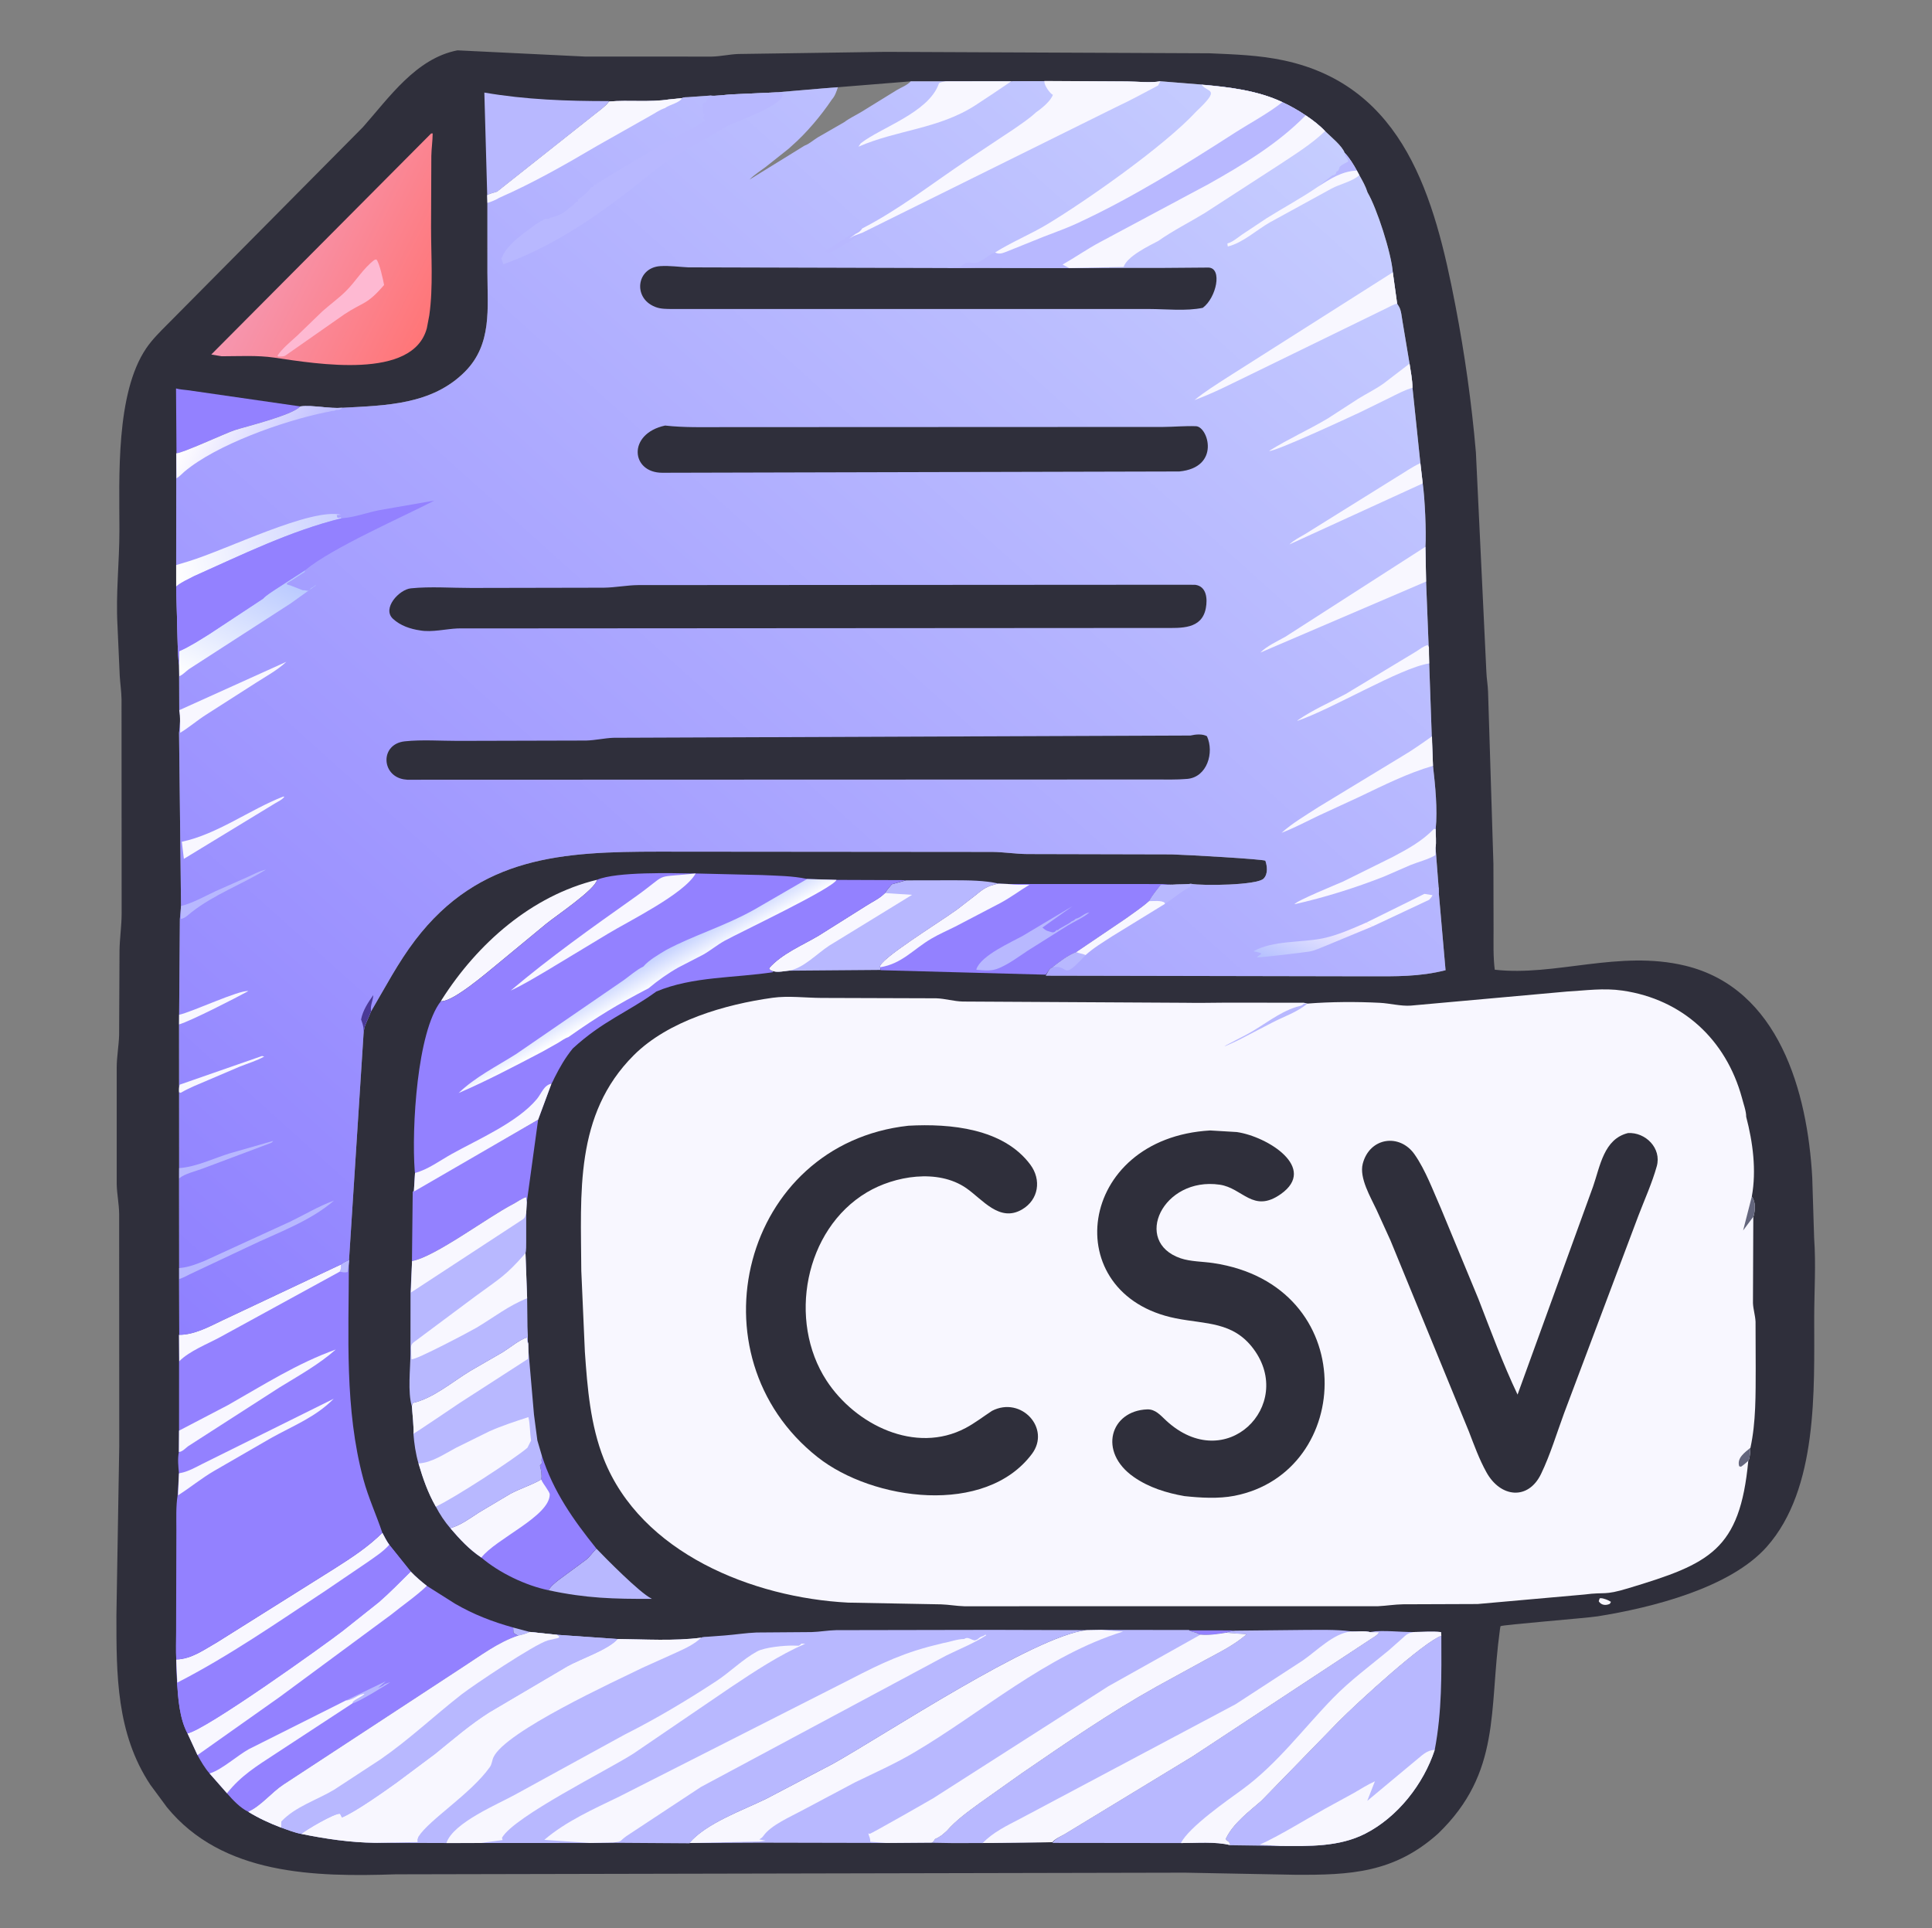 <?xml version="1.0" encoding="utf-8" ?>
<svg xmlns="http://www.w3.org/2000/svg" xmlns:xlink="http://www.w3.org/1999/xlink" width="512" height="511">
	<rect width="100%" height="100%" fill="#808080" stroke="none"/>
	<path fill="#2F2F3B" d="M121.231 13.342L155.037 14.99L188.601 15C190.99 14.951 193.289 14.401 195.625 14.31L234.685 13.742L320.5 14.122C327.158 14.413 333.705 14.612 340.25 16.017C372.151 22.861 380.21 52.45 385.684 80.892C388.169 93.807 389.996 106.768 391.128 119.875L393.901 178.013C393.96 179.777 394.286 181.513 394.349 183.273L395.771 229L395.81 246.543C395.812 250.015 395.69 253.553 396.127 257.001C412.138 258.834 429.011 251.699 446.579 255.931C471.479 261.929 479.006 289.475 480.262 312.069L480.764 328.125C481.27 335.071 480.791 342.222 480.784 349.193C480.767 368.288 481.845 394.571 468.214 409.942C458.543 420.847 437.81 426.072 423.383 428.375C420.481 428.838 398.053 430.617 397.65 430.989C397.617 431.019 397.491 431.924 397.481 432C394.546 453.262 397.898 469.73 381.138 485.935C369.475 496.409 357.815 496.95 343.235 496.869L314 496.311L104.855 496.749C83.522 497.459 58.954 497.002 44.224 478.96L39.812 472.974C30.812 459.355 30.843 443.771 30.85 428.203L31.604 383.221L31.576 321.719C31.544 319.064 30.996 316.486 30.928 313.887L30.927 282.94C30.939 280.001 31.482 277.2 31.568 274.31L31.673 251.879C31.732 248.599 32.23 245.414 32.236 242.112L32.207 185.329C32.165 183.216 31.86 181.175 31.73 179.079L31.137 165.838C30.661 157.058 31.653 149.219 31.647 140.323C31.639 126.641 30.635 104.259 38.747 92.313C40.38 89.908 42.513 87.829 44.556 85.775L96.171 33.705C103.117 25.866 110.265 15.459 121.231 13.342ZM268.636 21.5L268.011 21.541L250.642 21.552L241.367 21.555L222.049 23.117L218.52 23.394L205.712 24.482L193.916 25.014C192.3 25.09 189.669 25.528 188.183 25.335L182.407 25.745C181.976 25.775 181.054 25.729 180.72 25.998L177.355 26.34C172.168 27.158 166.673 26.45 161.439 26.9C160.384 28.319 158.691 29.443 157.315 30.56L131.731 50.822C130.847 51.082 129.952 51.321 129.116 51.714L129.169 53.767L129.172 72.244C129.178 81.709 130.454 91.207 123.253 98.473C114.5 107.305 102.278 107.447 90.749 108.073C87.21 108.378 82.98 107.291 79.605 107.715C77.544 110.087 64.935 113.122 62.184 114.036C59.648 114.879 48.358 120.14 46.723 120.151L46.709 126.771L46.688 149.758L46.692 155.447L47.096 171.048C47.225 172.772 47.186 174.578 47.459 176.281L47.473 179.211L47.505 188.219C47.865 189.844 47.685 192.557 47.451 194.213L47.974 240.132L47.667 243.558L47.475 268.947L47.452 271.495L47.475 309.586L47.453 312.295L47.477 336.074L47.456 338.978L47.505 353.768C51.438 353.797 55.406 351.636 58.87 349.972L90.353 335.13C91.001 334.614 91.804 334.279 92.498 333.914L96.351 273.884C96.437 273.051 96.527 272.32 96.856 271.545L98.344 268.037C102.11 261.636 105.499 255.103 110.021 249.171C127.111 226.754 149.383 225.731 174.566 225.707L263.003 225.783C266.104 225.82 269.146 226.325 272.238 226.347L310.493 226.437C314.754 226.558 334.78 227.695 335.332 228.117C335.84 229.597 336.057 231.628 334.875 232.847C333.135 234.641 318.616 234.792 315.641 234.239C314.038 234.449 312.406 234.36 310.8 234.465L307.603 234.535C306.552 235.907 305.365 237.316 304.527 238.828C302.612 240.533 300.491 241.917 298.424 243.422L285.226 252.355C283.061 253.161 280.789 254.912 278.971 256.332C278.013 256.677 277.756 257.591 277.143 258.585L362.76 258.751C369.945 258.751 376.096 258.899 383.088 257.137L381.293 236.634L381.254 235.234L380.436 224.675C380.679 223.169 380.449 221.266 380.471 219.718C381 214.423 380.347 208.214 379.757 202.963L379.433 195.156L378.749 175.828L378.617 171.538L377.928 154.129L377.761 144.913C378.014 141.065 377.586 131.872 377.035 128.12L376.413 122.746L374.323 102.77C374.297 100.638 373.863 98.482 373.546 96.375L371.689 85.254C371.48 84.121 371.348 82.216 370.733 81.246L370.257 80.483L369.108 72.173C368.702 66.966 364.852 55.128 362.418 51.008C361.914 49.392 361.066 47.889 360.233 46.425L359.581 45.21C358.673 43.564 357.636 41.864 356.341 40.497C355.641 38.598 352.657 36.228 351.162 34.761C349.663 33.175 347.827 31.778 346.014 30.568C344.027 29.221 342.018 28.09 339.843 27.074C333.285 23.979 325.591 23.046 318.436 22.415L307.505 21.541C304.831 22.021 301.409 21.59 298.65 21.583L276.758 21.505L268.636 21.5Z"/>
	<path fill="#F8F7FF" d="M423.924 423.625L424.133 423.573C424.834 423.496 426.362 424.138 426.922 424.536L426.625 425.063C425.544 425.566 424.314 425.44 423.681 424.375L423.924 423.625Z"/>
	<path fill="#B8B8FF" d="M135.99 431.34L140.378 432.51C139.397 433.038 138.388 433.25 137.314 433.508C136.851 433.275 136.448 433.072 136.057 432.728L135.99 431.34Z"/>
	<path fill="#9381FF" d="M315.068 432.093L327.373 432.113C326.553 432.302 325.608 432.363 324.867 432.742C322.595 433.109 320.417 433.439 318.111 433.249L317.383 432.905C316.567 432.424 315.681 432.591 315.068 432.093Z"/>
	<path fill="#B8B8FF" d="M145.37 421.461C145.973 420.315 147.191 419.425 148.186 418.627L155.329 413.366C156.284 412.6 156.911 411.614 157.76 410.75L158.068 410.44C160.492 412.978 169.508 422.111 172.585 423.633L172.752 423.746C162.609 423.781 155.382 423.611 145.37 421.461Z"/>
	<path fill="#F8F7FF" d="M158.228 233.165C157.762 235.765 147.194 242.83 144.74 244.852L131.696 255.625C128.838 257.953 120.369 265.248 117.067 265.357L116.811 265.385L117.088 264.912C126.541 250.068 140.846 237.399 158.228 233.165Z"/>
	<path fill="#9381FF" d="M46.773 120.151L46.648 102.951C47.664 103.243 48.813 103.281 49.867 103.428L79.605 107.715C77.544 110.087 64.935 113.122 62.184 114.036C59.648 114.879 48.358 120.14 46.773 120.151Z"/>
	<path fill="#B8B8FF" d="M129.116 51.714L128.357 24.534C139.354 26.428 150.308 26.801 161.439 26.791C160.384 28.319 158.691 29.443 157.315 30.56L131.731 50.822C130.847 51.082 129.952 51.321 129.116 51.714Z"/>
	<path fill="#9381FF" d="M142.611 296.736L139.602 318.654L139.445 317.311C138.316 317.604 137.043 318.595 135.975 319.146C129.136 322.677 115.329 333.124 109.173 334.237L109.374 315.806L142.611 296.736Z"/>
	<path fill="#B8B8FF" d="M240.139 233.318L252.871 233.294C256.612 233.312 260.948 233.315 264.598 234.176C261.564 234.858 260.658 235.52 258.305 237.466L253.617 241.08C248.658 244.66 232.462 254.626 233.245 256.354L233.396 257.065L209.168 257.258C208.119 257.332 205.905 257.794 204.994 257.383C204.457 257.328 204.129 257.177 203.812 256.625C207.251 252.727 212.63 250.574 217 247.966L229.339 240.204C231.059 239.074 233.098 238.18 234.542 236.696C234.935 235.929 235.76 235.07 236.33 234.364L240.139 233.318Z"/>
	<path fill="#F8F7FF" d="M234.542 236.696L241.711 237.156L219.75 250.625C216.607 252.661 212.859 256.643 209.168 257.229C208.119 257.332 205.905 257.794 204.994 257.383C204.457 257.328 204.129 257.177 203.812 256.625C207.251 252.727 212.63 250.574 217 247.966L229.339 240.204C231.059 239.074 233.098 238.18 234.542 236.696Z"/>
	<path fill="#9381FF" d="M143.615 385.867C146.665 395.356 151.904 402.757 158.068 410.44L157.76 410.75C156.911 411.614 156.284 412.6 155.329 413.366L148.186 418.627C147.191 419.425 145.973 420.315 145.37 421.461C139.266 420.198 132.284 416.839 127.558 412.798C124.348 410.651 121.844 407.941 119.352 405.031C122.228 404.153 124.424 402.489 126.909 400.875L135.216 395.933C137.909 394.485 140.805 393.641 143.458 392.098C143.628 390.898 143.412 389.571 143.093 388.422L143.627 387.75C143.462 387.161 143.515 386.705 143.585 386.11L143.615 385.867Z"/>
	<path fill="#F8F7FF" d="M119.352 405.031C122.228 404.153 124.424 402.489 126.909 400.875L135.216 395.933C137.909 394.485 140.805 393.641 143.458 392.098L143.538 392.322C143.874 393.204 145.695 395.368 145.69 396.062C145.649 401.862 131.525 407.729 127.558 412.798C124.348 410.651 121.844 407.941 119.352 405.031Z"/>
	<path fill="#9381FF" d="M267.118 234.286L310.8 234.3L307.603 234.535C306.552 235.907 305.365 237.316 304.527 238.828C302.612 240.533 300.491 241.917 298.424 243.422L285.226 252.355C283.061 253.161 280.789 254.912 278.971 256.332C278.013 256.677 277.756 257.591 277.143 258.321L233.396 257.132L233.245 256.354C232.462 254.626 248.658 244.66 253.617 241.08L258.305 237.466C260.658 235.52 261.564 234.858 264.598 234.194L267.118 234.286Z"/>
	<path fill="#B8B8FF" d="M284.286 240.125L276.253 245.827C276.678 246.187 277.067 246.541 277.602 246.731L278.838 247.1C279.44 247.153 279.617 246.884 280.001 246.501L280.375 246.5C280.779 246.096 280.576 246.242 281.09 245.965L282.438 245.188C282.818 244.985 283.189 244.807 283.535 244.547L284 244.189C284.349 243.999 284.473 244.04 284.812 243.739L285.062 243.501C286.377 243.278 287.337 242.002 288.701 241.812C287.182 243.162 284.749 244.211 283 245.261L272.37 251.95C270.043 253.49 267.641 255.287 265.097 256.431L264.801 256.561C262.741 257.482 260.953 257.167 258.755 257.025L258.786 256.79C260.036 253.199 268.046 249.712 271.125 247.975L284.286 240.125Z"/>
	<path fill="#F8F7FF" d="M264.598 234.194L267.118 234.286L267.36 234.323C269.143 234.57 270.996 234.496 272.794 234.501C270.213 236.055 267.864 237.836 265.198 239.277L253.155 245.572C251.077 246.624 248.873 247.564 246.867 248.74C241.997 251.595 239.053 255.419 233.245 256.354C232.462 254.626 248.658 244.66 253.617 241.08L258.305 237.466C260.658 235.52 261.564 234.858 264.598 234.194Z"/>
	<path fill="#B8B8FF" d="M109.166 372.692L109.363 371.856C114.813 370.626 119.899 366.221 124.65 363.341L133.283 358.358C135.188 357.163 137.523 355.194 139.625 354.467L139.992 356.132L140.023 357.741L141.508 374.894L142.406 381.751L143.615 385.867L143.585 386.11C143.515 386.705 143.462 387.161 143.627 387.75L143.093 388.422C143.412 389.571 143.628 390.898 143.458 392.098C140.805 393.641 137.909 394.485 135.216 395.933L126.909 400.875C124.424 402.489 122.228 404.153 119.352 405.031C117.818 403.254 116.58 401.38 115.492 399.301C113.4 395.625 112.1 391.898 110.908 387.86C110.148 385.225 109.781 382.691 109.556 379.959C109.791 379.263 109.213 373.944 109.166 372.692Z"/>
	<path fill="#F8F7FF" d="M109.166 372.692L109.363 371.856C114.813 370.626 119.899 366.221 124.65 363.341L133.283 358.358C135.188 357.163 137.523 355.194 139.625 354.467L139.992 356.132L140.023 357.741C140.027 358.539 140.046 359.331 139.953 360.125L121.731 371.884C120.536 372.659 109.934 379.912 109.556 379.959C109.791 379.263 109.213 373.944 109.166 372.692Z"/>
	<path fill="#F8F7FF" d="M140.028 375.574C140.508 377.523 140.401 379.751 140.747 381.778L139.764 383.705C136.334 386.663 120.251 397.122 115.492 399.301C113.4 395.625 112.1 391.898 110.908 387.86C114.483 387.654 117.805 385.307 120.897 383.68L129.702 379.333C133.075 377.835 136.528 376.728 140.028 375.574Z"/>
	<path fill="#B8B8FF" d="M109.197 334.237C115.329 333.124 129.136 322.677 135.975 319.146C137.043 318.595 138.316 317.604 139.445 317.311L139.602 318.654L139.449 321.456L139.45 329.158C139.423 330.03 139.501 331.294 139.263 332.127L139.696 344.084L139.792 351.628C139.819 353.069 140.003 354.723 139.744 356.132L139.625 354.467C137.523 355.194 135.188 357.163 133.283 358.358L124.65 363.341C119.899 366.221 114.813 370.626 109.363 371.856L109.136 372.692C108.015 368.969 108.75 362.716 108.78 358.829L108.794 342.558L109.197 334.237Z"/>
	<path fill="#F8F7FF" d="M109.197 334.237C115.329 333.124 129.136 322.677 135.975 319.146C137.043 318.595 138.316 317.604 139.445 317.311L139.602 318.654L139.449 321.456C139.111 322.816 139.05 322.883 137.843 323.625L108.905 342.558L109.197 334.237Z"/>
	<path fill="#F8F7FF" d="M108.97 358.853C109.037 356.966 108.484 356.473 110.092 355.404L126.1 343.473C132.342 338.893 133.976 338.138 138.976 332.446L139.263 332.127L139.696 344.084C134.81 345.997 130.698 349.262 126.274 351.881C124.761 352.777 110.22 360.491 109.07 360.24L108.97 358.853Z"/>
	<path fill="#B8B8FF" d="M381.968 433.502C382.011 443.868 382.155 453.555 380.219 463.766C377.259 472.819 370.405 481.581 361.835 485.962C354.883 489.517 346.969 489.281 339.362 489.226L326.013 489.041C325.659 487.664 325.287 488.24 324.81 487.375L324.973 487.038C326.968 483.073 331.006 480.086 334.263 477.243L354.584 456.375C359.897 451.002 377.33 435.104 381.968 433.502Z"/>
	<path fill="#F8F7FF" d="M339.362 489.226L333.829 488.895C338.985 486.591 345.859 482.3 351.04 479.429L358.75 475.211C360.614 474.151 362.391 472.973 364.357 472.106L362.336 477.285L375 466.733C376.745 465.395 377.91 463.878 380.219 463.766C377.259 472.819 370.405 481.581 361.835 485.962C354.883 489.517 346.969 489.281 339.362 489.226Z"/>
	<path fill="#B8B8FF" d="M363.132 432.456C367.026 432.011 370.764 432.547 374.643 432.54C377.018 432.523 379.513 432.304 381.875 432.549L381.968 433.502C377.33 435.104 359.897 451.002 354.584 456.375L334.263 477.243C331.006 480.086 326.968 483.073 324.973 487.038L324.81 487.375C325.287 488.24 325.659 487.664 326.013 489.014C322.15 488.018 316.974 488.479 312.932 488.464L278.883 488.426C279.743 487.139 281.444 486.574 282.611 485.794L316 465.501L363.154 434.457C363.886 433.952 365.081 433.373 365.44 432.598L363.132 432.456Z"/>
	<path fill="#F8F7FF" d="M374.643 432.537C377.018 432.523 379.513 432.304 381.875 432.549L381.968 433.502C377.33 435.104 359.897 451.002 354.584 456.375L334.263 477.243C331.006 480.086 326.968 483.073 324.973 487.038L324.81 487.375C325.287 488.24 325.659 487.664 326.013 489.014C322.15 488.018 316.974 488.479 312.932 488.464C315.24 484.09 325.261 477.163 329.242 474.253C338.523 467.468 345.336 458.187 353.281 450.022C357.773 445.407 363.078 441.496 368.033 437.392L371.567 434.264C372.843 433.105 372.976 432.9 374.643 432.537Z"/>
	<defs>
		<linearGradient id="gradient_0" gradientUnits="userSpaceOnUse" x1="116.07" y1="80.059" x2="74.044" y2="59.185">
			<stop offset="0" stop-color="#FF7678"/>
			<stop offset="1" stop-color="#F696AF"/>
		</linearGradient>
	</defs>
	<path fill="url(#gradient_0)" d="M114.251 35.375L114.665 35.362C114.651 37.341 114.349 39.317 114.307 41.303L114.236 60.142C114.226 67.799 114.838 76 113.766 83.579L113.123 86.965C109.464 100.768 84.001 96.442 72.707 94.785C68.176 94.12 63.314 94.418 58.727 94.418L55.989 93.958L114.251 35.375Z"/>
	<path fill="#FEB9D2" d="M99.234 68.875L99.73 68.754C100.575 69.619 101.546 74.251 101.79 75.532C97.169 80.893 96.446 79.879 91.216 83.327L75.533 94.304C75.039 94.51 74.291 94.464 73.75 94.503L73.529 94.25C74.851 92.303 77.064 90.523 78.796 88.922L85.388 82.552C87.439 80.713 89.698 79.106 91.656 77.17C94.323 74.535 96.236 71.127 99.234 68.875Z"/>
	<path fill="#B8B8FF" d="M327.373 432.171L345.761 431.98C349.75 431.988 353.899 431.826 357.863 432.335C359.309 432.469 361.82 432.144 363.132 432.567L365.44 432.598C365.081 433.373 363.886 433.952 363.154 434.457L316 465.501L282.611 485.794C281.444 486.574 279.743 487.139 278.883 488.236L260.412 488.456L252.802 488.482L247.065 488.387L247.17 488.198C247.547 487.783 247.215 488.252 247.591 487.675L247.782 487.375C249.077 486.844 249.884 486.148 250.9 485.208C253.488 482.256 256.528 480.117 259.671 477.817L270.715 469.987C282.484 461.921 294.068 453.921 306.546 446.955L319.371 439.929C323.108 437.902 327.126 435.954 330.335 433.127L324.867 432.742C325.608 432.363 326.553 432.302 327.373 432.171Z"/>
	<path fill="#F8F7FF" d="M357.863 432.419C359.309 432.469 361.82 432.144 363.132 432.567L365.44 432.598C365.081 433.373 363.886 433.952 363.154 434.457L316 465.501L282.611 485.794C281.444 486.574 279.743 487.139 278.883 488.236L260.412 488.456C263.235 485.574 266.745 483.891 270.338 482.025L327.432 451.676L345.258 440.071C348.863 437.598 353.361 432.919 357.863 432.419Z"/>
	<path fill="#B8B8FF" d="M291.876 431.967L315.068 431.997C315.681 432.591 316.567 432.424 317.383 432.905L318.111 433.249C320.417 433.439 322.595 433.109 324.867 432.742L330.335 433.127C327.126 435.954 323.108 437.902 319.371 439.929L306.546 446.955C294.068 453.921 282.484 461.921 270.715 469.987L259.671 477.817C256.528 480.117 253.488 482.256 250.9 485.208C249.884 486.148 249.077 486.844 247.782 487.375L247.591 487.675C247.215 488.252 247.547 487.783 247.17 488.198L247.065 488.343L234.823 488.436L201.194 488.365L182.682 488.456C187.166 483.178 196.949 479.749 203.077 476.737L220.779 467.449C234.262 459.904 273.943 433.661 287.884 432.043L291.876 431.967Z"/>
	<path fill="#F8F7FF" d="M324.867 432.742L330.335 433.127C327.126 435.954 323.108 437.902 319.371 439.929L306.546 446.955C294.068 453.921 282.484 461.921 270.715 469.987L259.671 477.817C256.528 480.117 253.488 482.256 250.9 485.208C249.884 486.148 249.077 486.844 247.782 487.375L247.591 487.675C247.215 488.252 247.547 487.783 247.17 488.198L247.065 488.343L234.823 488.436L230.625 488.124C230.666 487.031 230.257 486.716 230.125 485.888L230.5 486.023C231.044 485.885 245.548 477.641 247.341 476.567L293.752 446.891L318.111 433.249C320.417 433.439 322.595 433.109 324.867 432.742Z"/>
	<path fill="#F8F7FF" d="M287.884 432.043L291.876 431.967L297.625 432.407C277.127 438.772 260.375 453.78 242.141 464.524C237.098 467.496 231.843 469.818 226.593 472.375L212.47 479.875C209.45 481.519 204.304 483.712 202.315 486.555C201.988 487.022 201.694 487.194 201.221 487.503L202.912 487.812L201.194 488.04L182.682 488.456C187.166 483.178 196.949 479.749 203.077 476.737L220.779 467.449C234.262 459.904 273.943 433.661 287.884 432.043Z"/>
	<path fill="#9381FF" d="M46.705 439.808C50.796 439.731 54.232 437.119 57.669 435.176L88.598 415.753C93.001 412.962 97.632 409.955 101.327 406.244C101.898 407.324 102.436 408.417 103.158 409.406L108.844 416.505C110.184 417.906 111.598 419.103 113.12 420.302L120.526 424.99C125.474 427.874 130.489 429.807 135.99 431.34L136.057 432.728C136.448 433.072 136.851 433.275 137.314 433.508C131.95 435.289 127.259 438.905 122.536 441.938L75.121 472.999C71.959 475.084 69.169 478.685 65.804 480.179C63.691 479.187 61.655 477.009 60.15 475.27L55.557 470.037C54.251 468.563 53.284 466.867 52.336 465.153L49.692 459.409C47.592 455.502 47.217 450.301 46.922 445.94L46.705 439.808Z"/>
	<path fill="#B8B8FF" d="M91.712 450.646L102.25 445.577L100.004 447.509C100.578 446.999 101.315 447.026 101.875 446.377L103.413 445.812C102.604 446.475 94.524 451.397 93.472 451.393C93.26 450.645 96.222 449.658 96.625 448.917C95.181 448.85 93.587 450.5 91.923 450.637L91.712 450.646Z"/>
	<path fill="#F8F7FF" d="M91.712 450.646L91.923 450.637C93.587 450.5 95.181 448.85 96.625 448.917C96.222 449.658 93.26 450.645 93.472 451.393L72.973 464.82C68.015 468.067 63.852 470.6 60.15 475.27L55.557 470.037L55.839 469.917C58.861 468.921 62.859 465.305 65.95 463.575L91.712 450.646Z"/>
	<path fill="#F8F7FF" d="M49.692 459.409C54.713 458.383 86.112 435.885 90.77 432.278L100.432 424.597C103.35 422.059 106.095 419.229 108.844 416.505C110.184 417.906 111.598 419.103 113.12 420.302C110.218 423.077 106.801 425.381 103.675 427.915L74.137 449.732L52.336 465.153L49.692 459.409Z"/>
	<path fill="#9381FF" d="M46.705 439.808C50.796 439.731 54.232 437.119 57.669 435.176L88.598 415.753C93.001 412.962 97.632 409.955 101.327 406.244C101.898 407.324 102.436 408.417 103.158 409.406L108.844 416.505C106.095 419.229 103.35 422.059 100.432 424.597L90.77 432.278C86.112 435.885 54.713 458.383 49.692 459.409C47.592 455.502 47.217 450.301 46.922 445.94L46.705 439.808Z"/>
	<path fill="#F8F7FF" d="M46.705 439.808C50.796 439.731 54.232 437.119 57.669 435.176L88.598 415.753C93.001 412.962 97.632 409.955 101.327 406.244C101.898 407.324 102.436 408.417 103.158 409.406C101.561 411.238 99.427 412.576 97.458 413.976L86.216 421.61C73.395 430.07 60.674 438.916 46.988 445.94L46.705 439.808Z"/>
	<path fill="#9381FF" d="M90.353 335.13C91.001 334.614 91.804 334.279 92.544 333.914L92.451 334.861C92.432 353.992 91.275 373.369 96.298 392.039C97.617 396.941 99.724 401.457 101.327 406.244C97.632 409.955 93.001 412.962 88.598 415.753L57.669 435.176C54.232 437.119 50.796 439.731 46.712 439.808C46.527 437.457 46.666 434.978 46.669 432.616L46.737 405.512C46.748 402.48 46.588 399.296 47.072 396.299L47.429 390.479C47.255 388.665 47.031 386.586 47.41 384.819L47.448 379.165L47.454 360.773L47.444 353.768C51.438 353.797 55.406 351.636 58.87 349.972L90.353 335.13Z"/>
	<path fill="#B8B8FF" d="M90.353 335.13C91.001 334.614 91.804 334.279 92.544 333.914L92.451 334.861L92.125 337.129C91.37 337.322 90.779 337.175 90.035 337.027C90.426 336.284 90.364 335.954 90.353 335.13Z"/>
	<path fill="#F8F7FF" d="M47.429 390.479L47.787 390.4C49.791 390.051 51.868 388.869 53.668 387.956L88.435 370.71C83.66 375.572 77.658 377.868 71.802 381.137L56.752 389.831C53.385 391.786 50.455 394.226 47.196 396.299L47.429 390.479Z"/>
	<path fill="#F8F7FF" d="M47.448 379.165L60.431 372.385C69.769 367.086 78.818 361.295 88.985 357.66C84.554 361.6 79.105 364.623 74.058 367.72L49.813 383.319C49.071 383.895 48.347 384.74 47.41 384.819L47.448 379.165Z"/>
	<path fill="#F8F7FF" d="M90.353 335.13C90.364 335.954 90.426 336.284 90.035 337.027L58.36 354.365C55.081 356.146 50.149 358.078 47.506 360.773L47.444 353.768C51.438 353.797 55.406 351.636 58.87 349.972L90.353 335.13Z"/>
	<path fill="#9381FF" d="M158.228 233.165C163.483 230.975 178.196 231.414 183.958 231.504L184.357 231.494L201.985 231.916C205.85 232.101 210.076 232.124 213.859 232.941L221.686 233.195L240.139 233.265L236.33 234.364C235.76 235.07 234.935 235.929 234.542 236.696C233.098 238.18 231.059 239.074 229.339 240.204L217 247.966C212.63 250.574 207.251 252.727 203.812 256.625C204.129 257.177 204.457 257.328 204.994 257.634C194.786 259.227 183.566 258.73 173.934 262.782C166.358 268.309 159.743 270.553 151.781 277.886C149.768 280.373 148.378 282.804 146.943 285.645C146.827 285.873 146.291 287.115 146.144 287.203L142.611 296.736L109.677 315.806L109.981 310.87L109.908 310.369C109.056 298.932 110.55 273.415 116.811 265.385L117.067 265.357C120.369 265.248 128.838 257.953 131.696 255.625L144.74 244.852C147.194 242.83 157.762 235.765 158.228 233.165Z"/>
	<path fill="#F8F7FF" d="M109.981 310.87C113.385 309.984 116.612 307.568 119.678 305.857C126.621 301.983 137.164 297.448 142.283 291.273C143.532 289.767 144.088 287.635 146.144 287.203L142.611 296.736L109.677 315.806L109.981 310.87Z"/>
	<path fill="#F8F7FF" d="M183.958 231.529L184.357 231.494C181.377 236.925 166.415 244.227 161.088 247.483L144.788 257.321C141.619 259.172 138.677 260.981 135.34 262.531C145.747 253.734 156.852 245.841 167.971 237.975C177.684 231.104 172.543 232.705 183.649 231.563L183.958 231.529Z"/>
	<defs>
		<linearGradient id="gradient_1" gradientUnits="userSpaceOnUse" x1="168.983" y1="255.939" x2="172.52" y2="262.129">
			<stop offset="0" stop-color="#C3D0FF"/>
			<stop offset="1" stop-color="white"/>
		</linearGradient>
	</defs>
	<path fill="url(#gradient_1)" d="M213.859 232.982L221.686 233.195C220.632 235.495 196.026 247.122 192.009 249.346C190.022 250.446 188.285 251.919 186.323 253.025L179.778 256.406C177.119 257.894 174.227 259.946 171.897 261.905C163.296 266.413 158.715 269.194 150.596 274.882C149.67 275.168 148.77 275.866 147.941 276.363L143.628 278.783C136.363 282.588 129.062 286.437 121.529 289.689C125.977 285.412 131.639 282.611 136.83 279.322L165.262 259.794C166.896 258.635 168.681 257.021 170.481 256.173C171.946 254.446 174.569 252.964 176.509 251.787C183.967 247.806 191.74 245.603 199.858 241.096L213.859 232.982Z"/>
	<path fill="#B8B8FF" d="M263.105 431.962L287.884 432.032C273.943 433.661 234.262 459.904 220.779 467.449L203.077 476.737C196.949 479.749 187.166 483.178 182.682 488.529L162.465 488.393L156.29 488.436L127.364 488.454L118.303 488.457L99.4 488.399C92.734 488.308 86.388 487.366 79.867 486.046C78.058 485.706 76.228 484.97 74.494 484.358C71.401 483.175 68.641 481.909 65.804 480.179C69.169 478.685 71.959 475.084 75.121 472.999L122.536 441.938C127.259 438.905 131.95 435.289 137.314 433.508C138.388 433.25 139.397 433.038 140.378 432.51L147.586 433.265L163.676 434.386C170.925 434.457 178.642 434.958 185.824 434.034C186.26 433.783 187.11 433.819 187.61 433.778L191.984 433.452C194.821 433.237 197.663 432.773 200.5 432.66L215.086 432.549C217.263 432.486 219.407 432.085 221.587 432.037L263.105 431.962Z"/>
	<path fill="#F8F7FF" d="M118.303 488.457C120.104 483.018 132.027 478.142 136.626 475.568L165.5 459.74C173.896 455.512 181.943 450.715 189.805 445.56C193.486 443.147 196.79 439.785 200.644 437.678C202.666 436.572 207.868 436.088 210.25 436.127L211.66 436.168C211.998 436.014 212.139 435.9 212.375 435.627L213.409 435.631C206.44 438.67 199.978 442.963 193.676 447.17L167.902 464.732C161.137 469.098 136.221 481.406 133.033 487.064L133.188 487.669L127.364 488.452L118.303 488.457Z"/>
	<path fill="#F8F7FF" d="M156.29 488.436L144.247 487.617C149.959 482.71 157.336 479.432 164.082 476.161L225.266 445.112C233.856 440.661 239.924 437.803 249.25 435.653L249.875 435.479C251.638 435.198 253.728 434.377 255.5 434.377C256.595 433.648 257.277 434.646 258.375 434.75L259 434.5C259.318 434.261 259.698 433.904 260.062 433.751L260.5 433.625C260.738 433.517 260.942 433.342 261.175 433.224L261.365 433.398C258.079 435.533 254.283 437.034 250.764 438.762L185.756 473.596L165.998 486.626C164.057 488.021 164.951 488.086 162.465 488.304L156.29 488.436Z"/>
	<path fill="#F8F7FF" d="M163.676 434.386C170.925 434.457 178.642 434.958 185.824 434.034C184.007 435.796 181.421 436.979 179.089 438.031L170.312 441.985C163.126 445.506 133.858 458.901 130.76 465.75C130.356 466.642 130.399 467.504 129.798 468.348C124.719 475.483 113.676 482.308 110.875 486.8L110.6 487.607C110.702 487.999 110.692 487.84 110.625 488.209L99.4 488.399C92.734 488.308 86.388 487.366 79.867 486.046C80.728 485.203 88.797 480.416 90.125 480.705L90.625 481.687C94.247 480.182 101.795 474.818 105.073 472.473L115.296 464.838C120.029 461.014 124.538 457.072 129.703 453.806L150.328 441.646C153.695 439.736 161.301 437.195 163.676 434.386Z"/>
	<path fill="#B8B8FF" d="M140.378 432.51L147.586 433.265L163.676 434.386C161.301 437.195 153.695 439.736 150.328 441.646L129.703 453.806C124.538 457.072 120.029 461.014 115.296 464.838L105.073 472.473C101.795 474.818 94.247 480.182 90.625 481.687L90.125 480.705C88.797 480.416 80.728 485.203 79.867 486.046C78.058 485.706 76.228 484.97 74.494 484.358C71.401 483.175 68.641 481.909 65.804 480.179C69.169 478.685 71.959 475.084 75.121 472.999L122.536 441.938C127.259 438.905 131.95 435.289 137.314 433.508C138.388 433.25 139.397 433.038 140.378 432.51Z"/>
	<path fill="#F8F7FF" d="M140.378 432.51L147.586 433.265C148.318 433.726 148.494 434.032 147.489 434.219L145.23 434.74C141.657 435.731 125.213 446.81 122.316 449.07C115.088 454.709 108.441 461.029 100.883 466.252L88.552 474.324C84.004 477.056 78.246 478.802 74.547 482.75L74.494 484.358C71.401 483.175 68.641 481.909 65.804 480.179C69.169 478.685 71.959 475.084 75.121 472.999L122.536 441.938C127.259 438.905 131.95 435.289 137.314 433.508C138.388 433.25 139.397 433.038 140.378 432.51Z"/>
	<path fill="#F8F7FF" d="M346.467 265.977C352.743 265.495 359.414 265.456 365.691 265.777C368.331 265.913 371.288 266.708 373.885 266.515L415.285 262.787C420.268 262.51 424.942 261.799 429.991 262.535C445.868 264.85 457.396 275.505 461.624 290.925C461.975 292.352 462.797 294.552 462.756 295.967C464.531 302.751 465.511 310.162 464.249 317.115C465.285 318.578 465.165 320.422 464.771 322.179L464.645 322.474L464.553 345.351C464.627 347.042 465.156 348.596 465.238 350.293L465.278 362.547C465.256 369.48 465.368 376.884 463.89 383.688C463.82 384.375 463.764 386.69 463.315 387.157C461.091 410.91 453.019 414.447 431.488 420.941C424.922 422.922 425.623 421.845 419.844 422.599L391.583 425.113L371.779 425.186C369.549 425.225 367.389 425.59 365.175 425.694L255.541 425.706C253.465 425.649 251.435 425.265 249.375 425.2L224.75 424.74C199.472 423.425 169.878 411.616 160.01 386.662C156.448 377.652 155.665 367.846 154.997 358.272L154.049 336.778C153.968 316.285 152.158 295.447 167.955 279.666C177.101 270.529 192.177 266.186 204.781 264.436C208.852 263.87 213.483 264.451 217.616 264.479L248.115 264.577C250.492 264.655 252.725 265.376 255.141 265.436L313.958 265.764C317.773 265.832 320.727 265.761 324.5 265.735L345.493 265.747L346.467 265.977Z"/>
	<path fill="#64667D" d="M463.315 387.157C462.687 387.731 462.08 388.253 461.375 388.73L460.897 388.603C460.244 386.365 462.417 384.941 463.89 383.688C463.82 384.375 463.764 386.69 463.315 387.157Z"/>
	<path fill="#64667D" d="M464.249 317.115C465.285 318.578 465.165 320.422 464.771 322.179L464.645 322.474L461.944 326.111L464.249 317.115Z"/>
	<path fill="#B8B8FF" d="M345.493 266.022L346.467 265.977C343.884 268.217 340.207 269.42 337.194 270.994L328.57 275.473C326.571 276.488 322.062 278.472 326.259 276.322L330.604 274.058C334.895 271.719 338.816 268.366 343.519 266.875C344.114 266.686 344.843 266.635 345.325 266.215L345.493 266.022Z"/>
	<path fill="#2F2F3B" d="M431.43 300.297C436.059 300.01 440.395 304.305 439.06 309.094C437.837 313.48 435.85 317.875 434.213 322.141L414.506 374.53C412.539 379.861 410.861 385.513 408.4 390.626C405.015 397.659 397.686 396.959 393.939 390.229C392.024 386.792 390.67 383.03 389.26 379.365L368.49 328.751L364.785 320.612C363.254 317.328 360.163 312.189 361.143 308.423C362.972 301.398 370.943 300.313 374.878 305.953C377.805 310.147 379.793 315.608 381.871 320.293L391.788 344.238C395.095 352.762 398.239 361.344 402.168 369.608L422.185 314.453C424.046 309.101 425.016 301.863 431.43 300.297Z"/>
	<path fill="#2F2F3B" d="M320.71 299.605L327.757 300.023C335.926 301.207 349.221 309.525 339.451 316.448C332.093 321.66 329.366 314.859 323.232 313.975C308.16 311.805 300.032 329.098 312.875 333.482C315.485 334.373 318.763 334.34 321.5 334.747C360.799 340.59 359.057 390.213 327.123 396.434C322.916 397.253 318.125 396.966 313.888 396.511C309.121 395.68 304.459 394.23 300.467 391.448C290.893 384.777 294.281 373.877 304.025 373.528C306.205 373.45 307.559 375.12 309.027 376.479C324.896 391.156 343.26 372.418 332.202 357.515C326.79 350.222 319.574 350.988 311.581 349.392C280.152 343.113 285.227 301.648 320.71 299.605Z"/>
	<path fill="#2F2F3B" d="M240.748 298.348C251.812 297.742 265.877 299.033 273.042 308.655C276.038 312.678 275.26 317.952 270.875 320.53C264.872 324.059 260.383 317.867 256.048 314.875C248.531 309.687 237.081 311.629 229.731 316.006C213.17 325.869 208.729 350.063 219.028 365.875C226.665 377.602 242.597 385.499 255.886 378.472C258.331 377.18 260.587 375.425 262.904 373.91C270.621 369.945 278.544 378.563 273.468 385.335C261.12 401.812 231.313 397.745 216.686 386.197C182.555 359.25 196.757 303.165 240.748 298.348Z"/>
	<defs>
		<linearGradient id="gradient_2" gradientUnits="userSpaceOnUse" x1="59.492" y1="364.526" x2="353.673" y2="37.152">
			<stop offset="0" stop-color="#8F80FF"/>
			<stop offset="1" stop-color="#C6CDFF"/>
		</linearGradient>
	</defs>
	<path fill="url(#gradient_2)" d="M268.636 21.5L276.758 21.505L298.65 21.583C301.409 21.59 304.831 22.021 307.505 21.541L318.436 22.415C325.591 23.046 333.285 23.979 339.843 27.074C342.018 28.09 344.027 29.221 346.014 30.568C347.827 31.778 349.663 33.175 351.162 34.761C352.657 36.228 355.641 38.598 356.341 40.497C357.636 41.864 358.673 43.564 359.581 45.21L360.233 46.425C361.066 47.889 361.914 49.392 362.418 51.008C364.852 55.128 368.702 66.966 369.108 72.173L370.257 80.483L370.733 81.246C371.348 82.216 371.48 84.121 371.689 85.254L373.546 96.375C373.863 98.482 374.297 100.638 374.323 102.77L376.413 122.746L377.035 128.12C377.586 131.872 378.014 141.065 377.761 144.913L377.928 154.129L378.617 171.538L378.749 175.828L379.433 195.156L379.757 202.963C380.347 208.214 381 214.423 380.471 219.718C380.449 221.266 380.679 223.169 380.436 224.675L381.254 235.234L381.293 236.634L383.088 257.137C376.096 258.899 369.945 258.751 362.76 258.751L277.143 258.585C277.756 257.591 278.013 256.677 278.971 256.332C280.789 254.912 283.061 253.161 285.226 252.355L298.424 243.422C300.491 241.917 302.612 240.533 304.527 238.828C305.365 237.316 306.552 235.907 307.603 234.535L310.8 234.465C312.406 234.36 314.038 234.449 315.641 234.239C318.616 234.792 333.135 234.641 334.875 232.847C336.057 231.628 335.84 229.597 335.332 228.117C334.78 227.695 314.754 226.558 310.493 226.437L272.238 226.347C269.146 226.325 266.104 225.82 263.003 225.783L174.566 225.707C149.383 225.731 127.111 226.754 110.021 249.171C105.499 255.103 102.11 261.636 98.344 268.037L96.856 271.545C96.527 272.32 96.437 273.051 96.351 273.884L92.498 333.914C91.804 334.279 91.001 334.614 90.353 335.13L58.87 349.972C55.406 351.636 51.438 353.797 47.505 353.768L47.456 338.978L47.477 336.074L47.453 312.295L47.475 309.586L47.452 271.495L47.475 268.947L47.667 243.558L47.974 240.132L47.451 194.213C47.685 192.557 47.865 189.844 47.505 188.219L47.473 179.211L47.459 176.281C47.186 174.578 47.225 172.772 47.096 171.048L46.692 155.447L46.688 149.758L46.709 126.771L46.723 120.151C48.358 120.14 59.648 114.879 62.184 114.036C64.935 113.122 77.544 110.087 79.605 107.715C82.98 107.291 87.21 108.378 90.749 108.073C102.278 107.447 114.5 107.305 123.253 98.473C130.454 91.207 129.178 81.709 129.172 72.244L129.169 53.767L129.116 51.714C129.952 51.321 130.847 51.082 131.731 50.822L157.315 30.56C158.691 29.443 160.384 28.319 161.439 26.9C166.673 26.45 172.168 27.158 177.355 26.34L180.72 25.998C181.054 25.729 181.976 25.775 182.407 25.745L188.183 25.335C189.669 25.528 192.3 25.09 193.916 25.014L205.712 24.482L218.52 23.394L222.049 23.117L241.367 21.555L250.642 21.552L268.011 21.541L268.636 21.5ZM222.049 23.117C221.723 24.144 221.239 25.544 220.49 26.327C217.601 30.64 213.669 35.317 209.75 38.731L209.016 39.402L202.875 44.274C201.431 45.361 199.879 46.308 198.615 47.608L213.21 38.599C214.333 38.228 215.669 37.053 216.693 36.427L223.734 32.371C225.096 31.338 226.781 30.564 228.249 29.672L237.69 23.852C238.938 23.109 240.247 22.704 241.367 21.555L222.049 23.117Z"/>
	<path fill="#B8B8FF" d="M377.477 236.9C378.704 236.027 379.701 235.017 381.262 235.234L381.293 236.634C380.482 237.454 379.863 238.107 378.73 238.476C379.076 238.079 379.428 237.743 379.627 237.25L377.477 236.9Z"/>
	<path fill="#4A3996" d="M96.351 273.884C96.449 272.62 96.253 271.754 95.831 270.588L95.687 270.196C96.184 267.694 97.499 265.784 98.917 263.729C98.874 265.168 98.126 266.292 98.309 267.808L98.344 268.037L96.856 271.545C96.527 272.32 96.437 273.051 96.351 273.884Z"/>
	<path fill="#B8B8FF" d="M228.498 61.696L228.488 61.845C227.164 62.828 220.669 66.818 219.5 67.123L218.829 66.688C219.413 65.972 220.36 65.465 221.123 64.952L226.75 61.398C227.349 61.005 227.835 60.786 228.512 60.536L228.215 60.94C227.782 61.492 227.291 61.704 226.685 62.018L225.062 63.251C225.495 63.016 225.86 62.718 226.312 62.501L228.498 61.696Z"/>
	<path fill="#B8B8FF" d="M356.341 40.497C357.636 41.864 358.673 43.564 359.581 45.21C355.569 45.398 352.577 47.399 349.305 49.465L353.062 46.501C353.772 46.381 354.02 46.197 354.204 45.469L354.625 45.25C354.767 44.985 354.88 44.763 354.953 44.469L355 44.25C355.65 43.6 356.511 43.244 357.312 42.812L357.188 42.374C356.843 41.702 356.55 41.509 356.384 40.717L356.341 40.497Z"/>
	<path fill="#B8B8FF" d="M278.971 256.332C280.789 254.912 283.061 253.161 285.226 252.355C286.026 252.695 286.945 252.76 287.694 253.123C280.97 260.332 283.71 255.641 278.971 256.332Z"/>
	<path fill="#F8F7FF" d="M47.475 268.947C51.091 268.123 63.452 262.314 65.806 262.671C62.304 264.578 50.53 270.608 47.466 271.495L47.475 268.947Z"/>
	<path fill="#F8F7FF" d="M69.428 279.875L70.027 280.012C68.058 281.135 65.66 281.841 63.544 282.682L55.121 286.275C52.684 287.316 50.189 288.285 47.897 289.625L47.456 289.488C47.391 288.721 47.443 288.217 47.625 287.468L69.428 279.875Z"/>
	<path fill="#B8B8FF" d="M310.8 234.465C312.406 234.36 314.038 234.449 315.641 234.239L315.501 235.001C312.989 236.283 311.057 238.046 308.723 239.546L308.641 239.244C307.827 238.565 305.641 238.838 304.527 238.828C305.365 237.316 306.552 235.907 307.603 234.535L310.8 234.465Z"/>
	<path fill="#B8B8FF" d="M47.974 240.132C51.327 239.217 53.944 237.701 57.038 236.232L65.586 232.447C67.104 231.785 68.829 230.783 70.464 230.492C64.017 234.421 56.799 237.046 50.804 241.726C49.885 242.443 49.091 243.346 47.914 243.558L47.974 240.132Z"/>
	<path fill="#B8B8FF" d="M47.475 309.586C52.12 309.253 56.604 306.969 61.042 305.625L72.396 302.374C72.031 302.804 72.083 302.812 71.529 303.017L53.656 309.724C51.859 310.414 48.928 311.064 47.494 312.295L47.475 309.586Z"/>
	<path fill="#F8F7FF" d="M377.477 236.9L379.627 237.25C379.428 237.743 379.076 238.079 378.73 238.476L363.776 245.503L363.248 245.254C362.77 244.884 362.674 244.746 362.026 244.541L377.477 236.9Z"/>
	<path fill="#F8F7FF" d="M304.527 238.828C305.641 238.838 307.827 238.565 308.641 239.244L308.723 239.546L294.752 248.128C292.4 249.666 289.768 251.223 287.694 253.123C286.945 252.76 286.026 252.695 285.226 252.355L298.424 243.422C300.491 241.917 302.612 240.533 304.527 238.828Z"/>
	<path fill="#F8F7FF" d="M75.024 211.125L75.357 211.141C74.925 211.867 73.606 212.481 72.871 212.925L48.725 227.625L48.185 223.089C57.577 221.103 66.115 214.623 75.024 211.125Z"/>
	<path fill="#B8B8FF" d="M47.477 336.074L47.821 336.043C50.094 335.82 52.024 335.034 54.131 334.203L76.954 323.748C80.811 321.869 84.485 319.664 88.52 318.182C82.052 323.763 73.537 326.687 65.932 330.355L51.17 337.308C49.988 337.822 48.722 338.615 47.506 338.978L47.477 336.074Z"/>
	<path fill="#F8F7FF" d="M359.581 45.21L360.233 46.425C358.415 48.109 355.069 48.782 352.839 49.994L336.457 58.974C333.026 60.947 329.248 64.424 325.375 65.326L325.261 64.517C326.56 64.233 328.043 62.938 329.16 62.172L335.695 57.823C340.216 54.994 344.899 52.486 349.305 49.465C352.577 47.399 355.569 45.398 359.581 45.21Z"/>
	<defs>
		<linearGradient id="gradient_3" gradientUnits="userSpaceOnUse" x1="344.303" y1="257.344" x2="351.792" y2="240.015">
			<stop offset="0" stop-color="#B8C3FF"/>
			<stop offset="1" stop-color="#FFF4FF"/>
		</linearGradient>
	</defs>
	<path fill="url(#gradient_3)" d="M362.026 244.541C362.674 244.746 362.77 244.884 363.248 245.254L363.776 245.503L351.552 250.575C350.087 251.134 348.521 251.924 346.979 252.19C345.759 252.401 334.204 253.804 333.062 253.723C333.856 252.846 335.595 252.74 332.181 252.125C337.238 249.201 344.985 249.851 350.612 248.678C354.508 247.865 358.386 246.112 362.026 244.541Z"/>
	<path fill="#F8F7FF" d="M378.749 175.828C371.225 176.94 353.063 187.92 343.82 191.042L343.877 190.911C347.873 188.147 352.334 186.211 356.614 183.936L375.345 172.635C376.253 172.054 377.311 171.195 378.375 170.975L378.682 171.538L378.749 175.828Z"/>
	<path fill="#F8F7FF" d="M47.505 188.219L75.894 175.394C73.466 177.646 70.647 179.151 67.881 180.927L54.566 189.451C52.231 190.935 50.113 192.792 47.755 194.213C47.685 192.557 47.865 189.844 47.505 188.219Z"/>
	<path fill="#F8F7FF" d="M377.035 128.12L341.698 144.295C342.889 143.151 344.453 142.371 345.875 141.543L370 126.514C372.116 125.266 374.175 123.75 376.413 122.746L377.035 128.12Z"/>
	<path fill="#F8F7FF" d="M374.323 102.77C372.352 103.321 370.244 104.445 368.404 105.362L360.472 109.247C357.945 110.436 337.522 119.928 336.336 119.5C341.319 116.371 346.821 113.918 351.896 110.895L359.954 105.677C362.147 104.316 364.525 103.167 366.625 101.671L373.546 96.375C373.863 98.482 374.297 100.638 374.323 102.77Z"/>
	<path fill="#F8F7FF" d="M380.436 224.675L380.426 226.625C378.513 227.787 375.819 228.434 373.718 229.293L366.767 232.317C359.155 235.312 351.051 237.85 343.07 239.647C343.253 238.861 354.64 234.204 355.957 233.621L369.103 227.108C373.098 224.988 376.816 222.975 379.991 219.69L380.471 219.718C380.449 221.266 380.679 223.169 380.436 224.675Z"/>
	<defs>
		<linearGradient id="gradient_4" gradientUnits="userSpaceOnUse" x1="80.399" y1="123.264" x2="52.398" y2="109.797">
			<stop offset="0" stop-color="#C0BFFF"/>
			<stop offset="1" stop-color="#FFFDFF"/>
		</linearGradient>
	</defs>
	<path fill="url(#gradient_4)" d="M79.605 107.715C82.98 107.291 87.21 108.378 90.749 108.073C90.13 108.614 89.849 108.674 89.125 108.639L88.522 108.88C87.937 108.892 87.664 108.975 87.125 109.127L86.251 109.279C74.829 111.626 57.322 117.88 48.875 124.997C48.201 125.565 47.536 126.34 46.778 126.771L46.723 120.151C48.358 120.14 59.648 114.879 62.184 114.036C64.935 113.122 77.544 110.087 79.605 107.715Z"/>
	<defs>
		<linearGradient id="gradient_5" gradientUnits="userSpaceOnUse" x1="91.276" y1="141.323" x2="45.762" y2="149.497">
			<stop offset="0" stop-color="#C9CFFF"/>
			<stop offset="1" stop-color="white"/>
		</linearGradient>
	</defs>
	<path fill="url(#gradient_5)" d="M49.97 148.769C60.112 145.68 82.444 134.483 90.457 136.438L89.25 136.5L89.373 137.125C89.74 137.307 89.856 137.208 90.247 137.135L90.516 137.351C76.905 140.731 64.194 146.994 51.434 152.688C49.934 153.489 47.969 154.325 46.689 155.447L46.688 149.758L49.97 148.769Z"/>
	<path fill="#F8F7FF" d="M379.757 202.963C373.03 204.919 366.707 208.099 360.402 211.112L349.25 216.262C346.044 217.803 342.956 219.455 339.623 220.72C342.56 218.105 346.089 216.052 349.378 213.913L371.5 200.477C374.259 198.858 376.877 196.999 379.489 195.156L379.757 202.963Z"/>
	<defs>
		<linearGradient id="gradient_6" gradientUnits="userSpaceOnUse" x1="73.477" y1="147.74" x2="56.38" y2="183.165">
			<stop offset="0" stop-color="#B1C3FF"/>
			<stop offset="1" stop-color="white"/>
		</linearGradient>
	</defs>
	<path fill="url(#gradient_6)" d="M80.897 151.102C80.652 151.685 80.79 151.654 80.188 151.938L77.379 153.754C76.472 154.359 75.056 154.78 76.875 155.127L80.25 156.439C81.358 156.33 81.494 157.062 82.418 155.911L83.16 155.449C83.449 155.16 83.354 155.259 83.812 155.062L77.084 159.885L50.068 177.34C49.234 177.959 48.482 178.809 47.525 179.211L47.459 176.281L47.478 172.595C50.271 171.378 52.983 169.616 55.565 168.005L69.727 158.665C70.641 157.671 72.097 156.841 73.222 156.066L80.897 151.102Z"/>
	<path fill="#F8F7FF" d="M250.642 21.559L268.011 21.541C265.253 23.427 261.335 26.059 258.523 27.88C248.749 34.21 237.721 34.404 227.5 38.878L228.114 37.973C233.538 33.754 245.9 29.907 248.734 22.364L248.836 22.058C249.431 21.717 249.976 21.672 250.642 21.559Z"/>
	<path fill="#F8F7FF" d="M377.928 154.129L334.013 172.952C335.687 171.243 338.496 169.952 340.584 168.791L377.75 144.913L377.928 154.129Z"/>
	<path fill="#F8F7FF" d="M369.108 72.173L370.257 80.483C369.361 80.6 368.23 81.327 367.38 81.714L331.522 99.209C326.569 101.582 321.722 104.148 316.554 106.031C319.326 103.76 322.378 101.888 325.378 99.936L369.108 72.173Z"/>
	<path fill="#F8F7FF" d="M161.439 26.9C166.673 26.45 172.168 27.158 177.355 26.34L180.72 25.998C180.205 27.237 177.41 27.725 176.213 28.649C174.828 29.083 173.529 30.048 172.25 30.737L158.254 38.644C149.713 43.676 141.382 48.434 132.303 52.423C131.268 53.023 130.334 53.44 129.182 53.767L129.116 51.714C129.952 51.321 130.847 51.082 131.731 50.822L157.315 30.56C158.691 29.443 160.384 28.319 161.439 26.9Z"/>
	<path fill="#B8B8FF" d="M188.183 25.335C189.669 25.528 192.3 25.09 193.916 25.014L205.712 24.482L207.308 24.692C208.529 27.622 195.255 32.116 192.988 33.297L178.996 41.333C174.481 44.059 170.67 47.556 166.5 50.742C156.144 58.654 145.726 65.596 133.375 70.049L132.877 68.5C133.263 67.728 133.585 66.926 134.127 66.25L134.377 65.93C135.89 64.037 137.801 62.544 139.75 61.127L141.75 59.627C142.707 58.938 144.206 58.173 144.438 58.001L145.5 58C145.837 57.666 145.738 57.628 146.25 57.625L147.688 57.188L149.188 56.438L151.875 54.377L152.127 54.125C152.52 53.733 152.674 53.379 153.25 53.375L153.127 52.875C154.205 52.336 155.974 50.756 156.625 49.682L157.05 49.537C158.006 48.534 159.652 47.788 160.825 47.023L175.434 38.268C179.27 36.184 183.287 34.34 186.938 31.938L186.377 31.375L186.688 30.312L186.377 30C186.42 29.123 185.675 27.134 187 27.125L187.709 25.873L188.183 25.335Z"/>
	<path fill="#F8F7FF" d="M276.758 21.457L298.65 21.583C301.409 21.59 304.831 22.021 307.505 21.541L306.898 22.673L306.503 22.875C302.678 24.884 299.856 26.464 295.78 28.375L228.498 61.696L226.312 62.501C225.86 62.718 225.495 63.016 225.062 63.251L226.685 62.018C227.291 61.704 227.782 61.492 228.215 60.94L228.512 60.536C238.095 55.631 246.848 48.776 255.77 42.786L268.732 34.17C270.721 32.773 272.809 31.419 274.582 29.747C276.011 28.782 278.467 26.768 279.025 25.125L278.756 24.966C278.041 24.429 276.895 22.762 276.79 21.87L276.758 21.457Z"/>
	<path fill="#9381FF" d="M90.516 137.351L90.738 137.338C93.99 137.094 97.33 135.836 100.541 135.203L115.119 132.665C106.515 137.114 87.933 145.233 80.897 151.102L73.222 156.066C72.097 156.841 70.641 157.671 69.727 158.665L55.565 168.005C52.983 169.616 50.271 171.378 47.478 172.595L47.459 176.281C47.186 174.578 47.225 172.772 47.096 171.048L46.692 155.447C47.969 154.325 49.934 153.489 51.434 152.688C64.194 146.994 76.905 140.731 90.516 137.351Z"/>
	<path fill="#2F2F3B" d="M307.681 71.013L320.299 70.914C324.011 71.099 322.345 78.921 318.748 81.584C314.291 82.504 309.098 81.903 304.532 81.894L178.106 81.894C176.714 81.878 175.14 81.905 173.819 81.406L173.5 81.275C167.674 78.92 168.692 70.927 175 70.527C177.478 70.37 179.947 70.748 182.417 70.858L250.869 71.042L259.455 70.983L283.341 71.045L297.768 71.008L307.681 71.013Z"/>
	<path fill="#B8B8FF" d="M318.436 22.472C325.591 23.046 333.285 23.979 339.843 27.074C342.018 28.09 344.027 29.221 346.014 30.568C347.827 31.778 349.663 33.175 351.162 34.761C347.643 38.148 343.383 40.784 339.324 43.483L319.285 56.462C315.239 58.931 310.83 61.127 306.963 63.86C304.402 65.203 298.714 67.924 297.768 70.754L283.341 71.035L259.455 70.994L250.869 71.042C252.239 70.589 253.269 70.823 254.625 70.627C256.072 69.267 256.522 69.582 258.209 69.733C260.296 69.52 261.839 67.5 263.711 66.904C268.192 64.083 273.113 62.104 277.641 59.367C287.931 53.147 308.587 38.687 317.054 29.501C323.692 23.224 320.063 24.686 318.436 22.472Z"/>
	<path fill="#F8F7FF" d="M283.341 71.035L281.584 70.125C284.95 68.212 288.134 65.973 291.539 64.159L320.379 48.733C329.491 43.597 338.665 38.093 346.014 30.568C347.827 31.778 349.663 33.175 351.162 34.761C347.643 38.148 343.383 40.784 339.324 43.483L319.285 56.462C315.239 58.931 310.83 61.127 306.963 63.86C304.402 65.203 298.714 67.924 297.768 70.754L283.341 71.035Z"/>
	<path fill="#F8F7FF" d="M318.436 22.472C325.591 23.046 333.285 23.979 339.843 27.074C336.014 30.117 331.26 32.614 327.124 35.272C313.669 43.92 299.808 52.576 285.26 59.271C281.515 60.993 277.584 62.254 273.793 63.856L267.25 66.495C266.039 66.933 264.913 67.592 263.711 66.904C268.192 64.083 273.113 62.104 277.641 59.367C287.931 53.147 308.587 38.687 317.054 29.501C323.692 23.224 320.063 24.686 318.436 22.472Z"/>
	<path fill="#2F2F3B" d="M176.26 112.783C181.297 113.353 186.408 113.2 191.465 113.204L308.229 113.154C311.119 113.137 314.077 112.844 316.953 112.958C320.175 113.086 323.539 123.896 312.529 124.954L175.534 125.295C167.173 125.318 166.212 114.945 176.26 112.783Z"/>
	<path fill="#2F2F3B" d="M312.614 154.975L316.75 154.989C319.789 155.412 320.019 158.728 319.56 161.172C318.497 166.836 312.961 166.431 308.537 166.429L121.321 166.55C118.198 166.677 114.421 167.641 111.329 167.076C108.763 166.708 106.124 165.834 104.141 163.998C101.18 161.258 105.759 156.244 108.883 155.926C114.052 155.4 119.681 155.831 124.897 155.825L160.003 155.756C163.094 155.717 166.087 155.097 169.157 155.066L312.614 154.975Z"/>
	<path fill="#2F2F3B" d="M315.481 194.94C316.825 194.618 318.677 194.449 319.854 195.125C321.836 199.439 319.897 205.974 314.625 206.434C311.781 206.682 308.872 206.584 306.019 206.588L107.94 206.651L107.001 206.543C100.977 205.505 100.727 197.162 107.293 196.471C111.827 195.994 116.808 196.361 121.379 196.354L155.326 196.267C157.751 196.2 160.113 195.643 162.5 195.537L315.481 194.94Z"/>
</svg>
